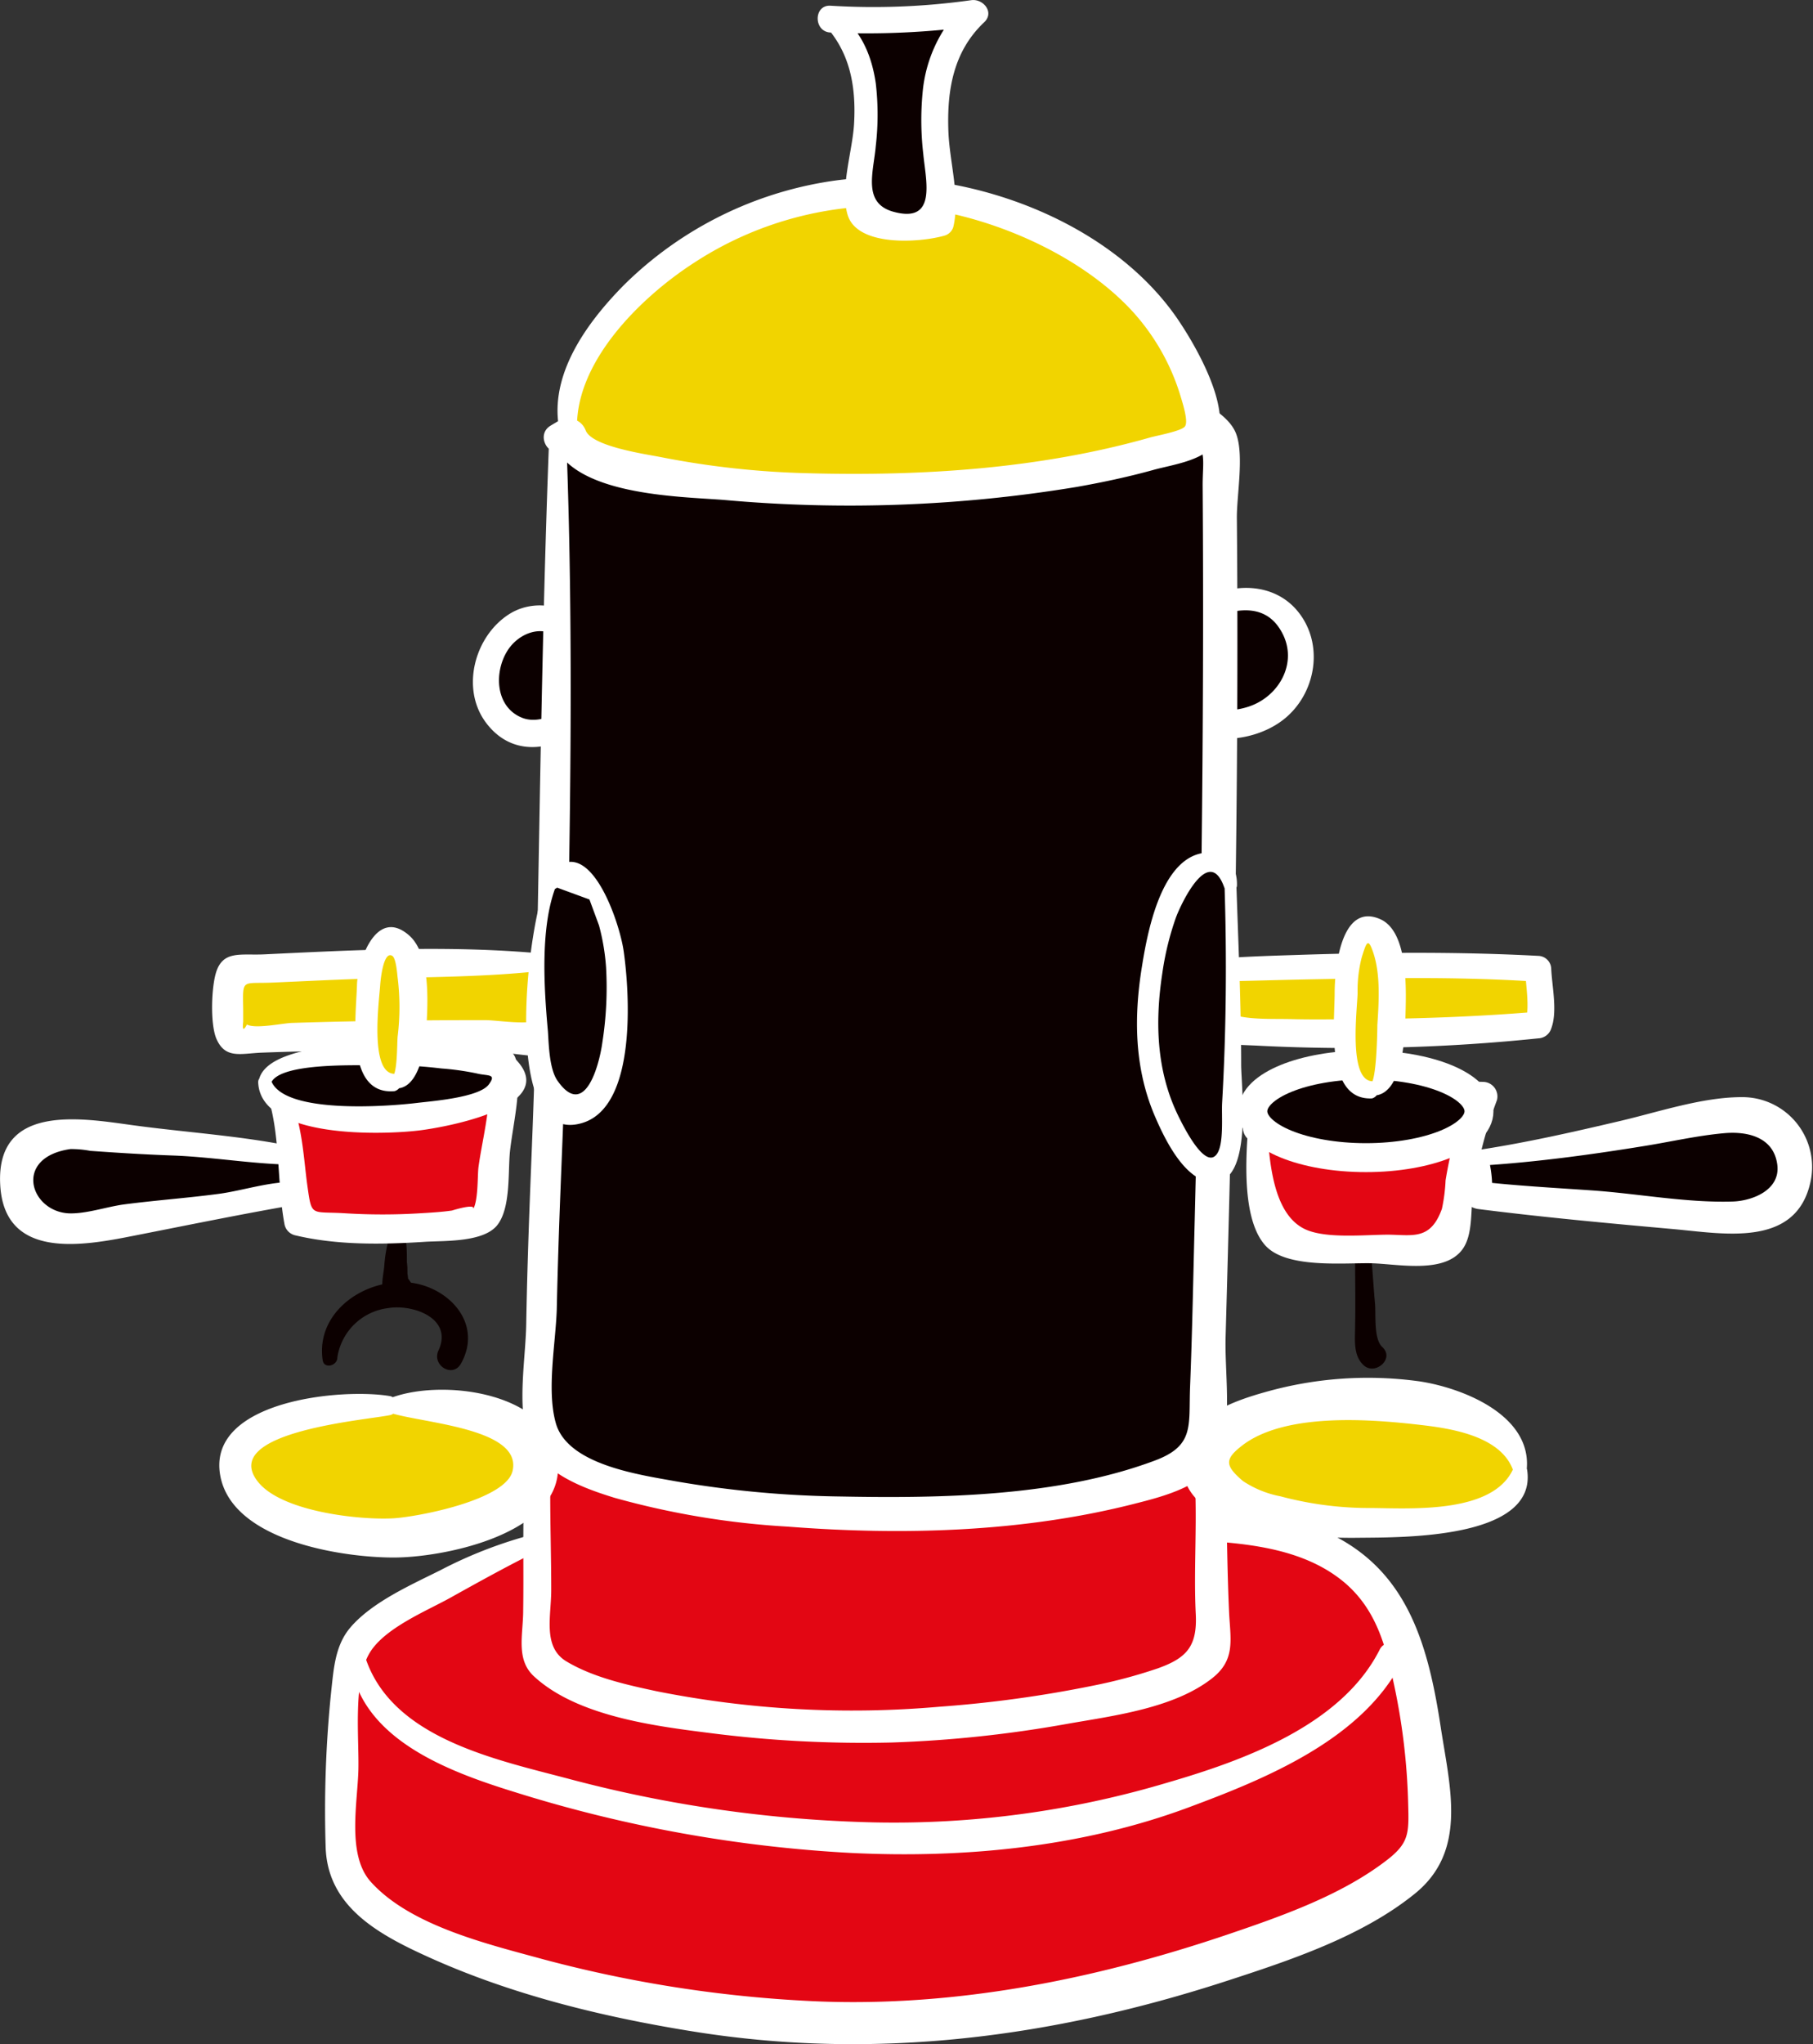 <svg xmlns="http://www.w3.org/2000/svg" viewBox="0 0 203 228.77"><rect x="0" y="0" width="203" height="228.77" fill="#333333" stroke="none"/><defs><style>.cls-1,.cls-5{fill:#0c0000;}.cls-2{fill:#fff;}.cls-3{fill:#e30613;}.cls-4{fill:#f1d400;}.cls-5{stroke:#fff;stroke-miterlimit:10;stroke-width:3.24px;}</style></defs><title>5</title><g id="Слой_2" data-name="Слой 2"><g id="Layer_1" data-name="Layer 1"><path class="cls-1" d="M34.87,129.55,7.69,126.76a5.34,5.34,0,0,0-5.85,5.68v.18a5.33,5.33,0,0,0,6.14,5l26.87-4.31Z"/><path class="cls-2" d="M35.07,128.82c-6.62-1.66-13.74-2-20.49-2.94-5.64-.78-15-2.32-14.56,6.64.41,8.52,9.24,6.9,14.86,5.79,6.78-1.33,13.51-2.72,20.33-3.85a1.26,1.26,0,0,0,.92-1.21q0-1.86,0-3.72a1.24,1.24,0,0,0-2.48,0,12.78,12.78,0,0,0,0,1.86c.28,1.74-.84,1.22.86.66a5.1,5.1,0,0,1-1.51.24c-2.69-.11-5.81.95-8.49,1.31-3.52.47-7.07.72-10.59,1.18-1.93.25-4.34,1.1-6.29,1-4.32-.29-6.12-6.28.26-7.19a11.52,11.52,0,0,1,2.22.2c3.06.22,6.14.41,9.21.52,5.2.19,10.36,1.23,15.57,1A.75.75,0,0,0,35.07,128.82Z"/><path class="cls-1" d="M166,129.55c9-.88,19-3.33,28.41-4.8A5.74,5.74,0,0,1,201,130.2v.15a5.76,5.76,0,0,1-6.25,6.06c-10.22-.94-24.2-2-29.2-2.59Z"/><path class="cls-2" d="M166,130.43c6-.38,12.13-1.21,18.1-2.18,3-.48,6-1.18,9-1.44,2.55-.22,5.5.43,5.9,3.52.38,2.88-2.86,4.07-5,4.13-5.18.16-10.67-.9-15.85-1.25-4.22-.29-8.44-.52-12.64-1l1.54,1.54a13,13,0,0,0-.47-4.42.65.65,0,0,0-1.17-.15,14.08,14.08,0,0,0-1.44,4.58c-.11.9.8,1.44,1.54,1.54,7.24.92,14.52,1.59,21.79,2.24,5.67.5,13.91,2.18,15.45-5.43a7.81,7.81,0,0,0-7.76-9.33c-4.4,0-9.32,1.67-13.6,2.67-5.24,1.23-10.34,2.39-15.67,3.21C164.83,128.85,165.06,130.5,166,130.43Z"/><path class="cls-1" d="M64.52,72.78a4.06,4.06,0,0,0-4.23-3.72,6.21,6.21,0,0,0-4.93,3.43,7.3,7.3,0,0,0-.25,6.71,5.4,5.4,0,0,0,5.77,2.88,8,8,0,0,0,2.78-1.44A6.69,6.69,0,0,0,66.57,77a7.52,7.52,0,0,0-.17-3.11c-.42-2.14-.94-4.43-2.53-5.9"/><path class="cls-2" d="M65.73,72.78c.16-4.64-5.23-6.25-8.69-4.07-3.92,2.47-5.5,8.39-2.59,12.21,3.15,4.15,8.2,3,11.57-.16,3.69-3.51,2.4-10.53-1.1-13.8a1.49,1.49,0,0,0-2.1,2.1A11.58,11.58,0,0,1,65.08,76c-.22,2.71-4,5.33-6.58,4.34-3-1.16-3.22-5-1.72-7.46,1.65-2.7,5.64-3.36,6.57.23a1.22,1.22,0,0,0,2.39-.32Z"/><path class="cls-1" d="M133.15,69.41c2.73-2.24,6.82-3.32,9.77-1.38s3.54,6.29,1.72,9.23a8.78,8.78,0,0,1-9,3.66,6.65,6.65,0,0,1-4.28-2.51,7.41,7.41,0,0,1-1-2.38,14.71,14.71,0,0,1,1.86-11.59"/><path class="cls-2" d="M133.56,70.11c3-1.47,7.61-3.42,9.87.48,2,3.37-.09,7.29-3.57,8.47-3.78,1.27-7.45-.39-8.16-4.43-.6-3.37.35-6.42,1.79-9.43a1.48,1.48,0,0,0-2.55-1.49c-3,4.06-3.91,11.16-1,15.53s9.86,4.32,13.74,1.31c3.69-2.86,4.67-8.53,1.56-12.22-3.27-3.88-9.51-3-12.69.52a.81.81,0,0,0,1,1.26Z"/><path class="cls-1" d="M37.76,152a6.55,6.55,0,0,1,5.69-5.61c2.73-.47,7.32,1.11,5.65,4.73-.78,1.68,1.59,3.14,2.52,1.47,2.68-4.82-2-9.22-6.81-9.11s-9.42,3.78-8.68,8.74c.15,1,1.56.64,1.64-.22Z"/><path class="cls-1" d="M43.52,138.67a16.44,16.44,0,0,0-.5,3.08c-.1,1-.43,2.15,0,3.06,1,2.1,4.19.33,2.84-1.5a1.43,1.43,0,0,0-1.92-.5l-.08,0a1.39,1.39,0,0,0,1.07,2.53l.09,0-1.72-1v-.5l1-1-.12,0,1.44.38c.16.15,0-.64,0-.74,0-.4,0-.81-.06-1.21,0-.81,0-1.62-.11-2.42a1,1,0,0,0-1.94-.26Z"/><path class="cls-3" d="M30.71,121.82c1.33,1.7,2,11.69,2.71,14.85,5.67,1.55,20.44.69,21-.61.29-.68,2.21-16,1.72-17.11a65.5,65.5,0,0,0-16.86,2"/><path class="cls-2" d="M29.78,122.08c1.69,4.62,1.17,10.18,2.09,15A1.59,1.59,0,0,0,33,138.23c4.71,1.13,9.76,1.05,14.56.74,2.19-.14,6.64.09,8.16-1.92s1.13-6.13,1.4-8.37c.37-3.15,1.36-7,.63-10.17a1.67,1.67,0,0,0-1.59-1.21,58.23,58.23,0,0,0-17.24,2.3,1.41,1.41,0,0,0,.75,2.72,100.27,100.27,0,0,1,16.49-1.72l-1.59-1.21c.76,3.26-.57,8-1,11.26-.12,1,0,4-.7,4.82.79-.94-2-.08-2.27,0-1.2.17-2.43.24-3.64.31a67.72,67.72,0,0,1-8.25,0c-3.91-.25-3.79.48-4.29-3.06s-.6-8.72-3.06-11.58a1,1,0,0,0-1.62.94Z"/><path class="cls-1" d="M151.73,141c0,2.45.05,4.9,0,7.35,0,1.54-.26,3.37,1,4.47s3.45-.76,2.06-2.06c-1-.9-.72-3.59-.83-4.86-.15-1.63-.24-3.27-.39-4.9a1,1,0,0,0-1.91,0Z"/><path class="cls-3" d="M140.84,124.3a44.22,44.22,0,0,0,1.58,13,1.85,1.85,0,0,0,2,1.69,91,91,0,0,0,16.61.69,2.41,2.41,0,0,0,1-.19c.79-.4.92-1.47,1-2.36A47,47,0,0,1,166,122.73a73.44,73.44,0,0,0-25.33,3.47"/><path class="cls-2" d="M139.93,124.3c-.37,3.88-1.14,11.86,1.74,15.07,2.34,2.61,8.73,1.94,11.92,2,3,.09,8.14,1.2,10.16-1.56,1.17-1.6.91-4.27,1.16-6.15a49.45,49.45,0,0,1,2.7-10.54,1.63,1.63,0,0,0-1.56-2.05,79.53,79.53,0,0,0-25.76,3.53c-2,.61-1.14,3.74.86,3.12a76.88,76.88,0,0,1,24.9-3.41l-1.56-2.05a51.44,51.44,0,0,0-2.63,9.83,19.13,19.13,0,0,1-.41,3.19c-1.27,3.53-3.25,2.92-6,2.89-2.53,0-6.89.47-9.23-.57-4.26-1.89-4.15-9.57-4.46-13.35a.91.91,0,0,0-1.82,0Z"/><path class="cls-3" d="M59.91,172.65c-5.13,1.77-18.69,8.69-20.09,11.53C38.63,186.6,38,198,38.34,208.35c.25,8.49,32.74,18.22,59.09,18.22,22.67,0,62.62-12.75,62.62-21.06a81.16,81.16,0,0,0-3.2-22.71c-1.32-4.63-5.32-8.11-9.75-9.91s-9.28-2.18-14.05-2.4a264.43,264.43,0,0,0-35.74.76"/><path class="cls-2" d="M59.65,171.72a49.46,49.46,0,0,0-10.34,4c-3.24,1.62-7.65,3.56-10.08,6.41-1.7,2-1.86,4.56-2.14,7.09a130.12,130.12,0,0,0-.63,17.4c.16,6.73,5.88,9.84,11.51,12.39,9.34,4.23,19.61,6.73,29.71,8.34,20.29,3.25,40.14.67,59.59-5.64,7.17-2.33,15.24-5,21.16-9.8s3.91-11.88,2.87-18.74c-1.59-10.44-4.38-19.14-15.38-22.72-7.16-2.33-15.37-2-22.8-2.07a253.48,253.48,0,0,0-25.8,1.16c-2.14.21-2.19,3.56,0,3.39a281.64,281.64,0,0,1,35.74-.6c6,.32,12.83.76,17.61,4.88,3.44,3,4.49,7,5.41,11.27a71.7,71.7,0,0,1,1.59,13.35c.09,3.37.13,4.43-2.51,6.43-5,3.81-11.45,6.1-17.36,8.11-15.51,5.28-31.85,8.5-48.26,7.5a142.45,142.45,0,0,1-28.83-4.64c-6.09-1.67-14.81-3.73-19.22-8.67-2.67-3-1.45-8.83-1.36-12.54.08-3.5-.6-9.72,1.18-12.91,1.6-2.86,6.38-4.79,9.1-6.3,3.3-1.84,6.61-3.67,10-5.34,1-.5.29-2-.74-1.76Z"/><path class="cls-3" d="M66.58,157.36c-5,1.9-6.42,4-6.45,9.4s.08,13.74,0,19.1c8.74,6.59,26.39,7.16,37.3,7.34,7.95.13,29.18-2.18,36.34-6.29.7-.4,2.31-1.53,2.23-2.47-.63-7.69-.39-18-1-25.74a5.93,5.93,0,0,0-.61-2.59c-.86-1.44-2.7-1.85-4.34-2.1-23.4-3.63-42.2-4.68-64.9,2.11"/><path class="cls-2" d="M66.32,156.39c-5.91,2.1-7.55,5.55-7.68,11.65-.09,4.06,0,8.12-.06,12.18,0,2.7-.85,5.47,1.2,7.37,4.82,4.46,13.45,5.56,19.62,6.34A135.2,135.2,0,0,0,99.9,195a136.7,136.7,0,0,0,19.73-2.11c5.15-.9,11.93-1.75,16.17-5.14,2.48-2,2-4.15,1.83-7.1-.22-4.7-.25-9.42-.36-14.12-.08-3.33.49-7.86-1-10.94s-4.68-3.35-7.59-3.83c-20.88-3.41-43.81-4.94-64.06,2.5a1.93,1.93,0,0,0,1,3.73c15.29-3.34,29.68-5.45,45.38-4.21,3.56.28,7.11.67,10.66,1.11,4.48.55,10.38,0,11.47,5.28,1.33,6.48.42,13.88.76,20.48.18,3.63-1.07,4.92-4.27,6.06a56.36,56.36,0,0,1-7.19,1.92A135.06,135.06,0,0,1,105.16,191a112,112,0,0,1-31.61-1.73c-3.37-.72-7.13-1.55-10.12-3.34-2.72-1.63-1.69-5.1-1.71-8.08,0-3.49-.11-7-.11-10.49,0-4.68,1.22-7.12,5.48-9.18a1,1,0,0,0-.77-1.84Z"/><path class="cls-4" d="M61.6,107.65c-13.49.16-22.27.16-35.73,1-.34,0-.45,7.76.12,7.74,11.51-.53,25.3-.59,36.82-.19,1.55.05.61-2,.8-3.41"/><path class="cls-2" d="M61.6,106.8c-10.58-1.07-21.39-.51-32,0-2.67.13-4.7-.51-5.45,2.17-.48,1.72-.61,5.57.06,7.23,1,2.36,2.73,1.69,5.13,1.6,5.62-.21,11.24-.28,16.87-.24q4.47,0,8.93.17c2.42.07,5.29.79,7.67.38,3.1-.53,2.89-2.72,2.66-5.38a1.87,1.87,0,0,0-3.73,0c-.15,2.58-5.39,1.43-7.48,1.43q-5.38,0-10.76.07t-10.71.24c-1,0-4.19.72-5.14.18q-.58,1.1-.42-.31,0-.69,0-1.38c-.05-3.51-.2-2.85,3.29-3s6.7-.32,10-.42c7-.22,14.06-.15,21.06-1a.85.85,0,0,0,0-1.7Z"/><path class="cls-4" d="M43.45,157.3c-9.34,0-16.81,3.21-17.11,5.68-.58,4.73,3.81,7.53,16.3,9.09,4.23.53,17.28-3.2,17.28-7.36C59.93,159.17,54,157.3,43.45,157.3Z"/><path class="cls-2" d="M43.74,156.25c-5.28-.95-20.6.43-19.08,8.87,1.32,7.31,13.62,9.18,19.41,9.18,5.53,0,17.91-2.49,18.4-9.59.63-9-13.51-10.74-19.36-8a.68.68,0,0,0,0,1.17c2.7,1.34,15.48,1.64,14.28,6.74-.77,3.25-10.57,5.12-13.32,5.29-3.7.22-12.59-.71-15.23-4.14-4.31-5.6,12.46-6.87,14.89-7.42A1.1,1.1,0,0,0,43.74,156.25Z"/><path class="cls-4" d="M132.12,108.88c-.22-.29,26.4-1.37,40.13-.46,0,1.57.25,6.26,0,6.28-7.44.69-13.44.83-20.94.92A92.9,92.9,0,0,1,136.4,115a5.27,5.27,0,0,1-2-.63,2.45,2.45,0,0,1-1-2,9.17,9.17,0,0,1,.74-4.28"/><path class="cls-2" d="M132.63,109.75c-.68.34.64.11,1.06.13,1.15.05,2.35,0,3.5-.06,3.46-.07,6.92-.18,10.38-.24,8.21-.15,16.46-.27,24.66.29l-1.45-1.45c0,1.61.57,4.36,0,5.89l1.44-1.1c-6.36.54-12.72.77-19.1.84-2.82,0-5.65.07-8.47,0-4.1-.12-10.55.65-9.18-5.65.32-1.47-1.85-2.6-2.57-1.08-1,2.12-1.84,5.06-.41,7.2,1.7,2.57,6,2.35,8.76,2.52a204.21,204.21,0,0,0,31-.84,1.58,1.58,0,0,0,1.44-1.1c.72-1.9.09-4.68,0-6.68a1.49,1.49,0,0,0-1.45-1.45c-9-.48-18.1-.4-27.14-.1-3.41.11-6.83.21-10.22.55-1,.1-2.7,0-3.49.75s.23,2.1,1.23,1.6Z"/><path class="cls-1" d="M62.44,49c0,11.45-.6,65.6-1.06,76.45-.53,12.28-.86,21.41-.86,33.7,0,8.35,26.62,10.25,37.6,10.25,11.74,0,36.35-2.34,36.77-7.91.44-5.85,1.06-40,1.91-67.67.19-6.25-.26-33.77-.26-45.05C118.11,34.31,80.43,37.88,62.44,49Z"/><path class="cls-2" d="M61.49,49c-.88,22.92-1.08,45.84-1.59,68.77-.12,5.61-.38,11.22-.59,16.83-.17,4.55-.31,9.1-.39,13.65-.07,3.72-1,8.91.14,12.5,1.33,4,6.09,5.74,9.76,6.87a91.26,91.26,0,0,0,19.36,3.22c12.81,1,26.27.64,38.78-2.54,3.34-.85,8.51-2.1,9.74-5.86s.42-9,.53-12.81c.86-30.6,1.53-61.13,1.26-91.74,0-2.58.82-7-.09-9.37s-4.64-4-6.89-5.13A62,62,0,0,0,108.9,37.7C93,36.5,75.42,39.31,61.64,47.64c-1.75,1.06-.16,3.81,1.61,2.75,11.64-7,26.1-9.46,39.51-9.37a67.3,67.3,0,0,1,21.67,3.4,40.24,40.24,0,0,1,8.29,4c2.6,1.64,1.91,2.91,1.94,6.08.19,27.4-.21,54.68-.89,82.08-.16,6.22-.27,12.44-.52,18.65-.17,4.35.53,6.57-4,8.24-10.72,4-23.82,4.22-35.15,4a117,117,0,0,1-18.44-1.7c-4.07-.74-12.21-1.85-13.45-6.6-1-3.67,0-8.81.13-12.61.1-4.57.25-9.13.43-13.69.19-4.89.41-9.78.52-14.67.53-23,1-46.15.11-69.17A1,1,0,0,0,61.49,49Z"/><path class="cls-4" d="M63.7,48.6c-1.58-6.38,5.82-16.23,14.56-21.34S98,19.78,107.69,22.6a55.65,55.65,0,0,1,15.73,7.11c5.67,3.87,9,8.92,10.88,15.57.22.79.55,3.53-.1,3.77C110.12,58.08,65.35,55.24,63.7,48.6Z"/><path class="cls-2" d="M64.64,48.6c-.63-7.83,7.09-15.34,13.1-19.21a39,39,0,0,1,23.69-6.27c8.66.7,19,5,25.09,11.42a24.62,24.62,0,0,1,5.67,9.81c.28.93.89,2.86.48,3.38s-3.07,1-3.9,1.23c-12.31,3.5-25.48,4.34-38.23,4a97,97,0,0,1-16.47-1.79c-1.74-.35-7.77-1.18-8.49-3-.88-2.28-4.48-1.41-3.74,1,1.91,6.31,14.24,6.38,19.24,6.78a156.28,156.28,0,0,0,39.49-1.46c2.88-.51,5.75-1.12,8.57-1.9,2-.56,5.45-1,6.74-2.8,2.51-3.56-2.13-11.33-4.08-14.17C123.64,23.8,105.9,18,92.19,20.41A41.86,41.86,0,0,0,69.91,31.85c-4.31,4.35-8.85,10.55-7.1,17C63.07,49.83,64.72,49.67,64.64,48.6Z"/><path class="cls-1" d="M92.65,1.76C95.85,4,97,8.24,97,12.16s-.92,7.8-.73,11.71a.85.85,0,0,0,1,1,49.44,49.44,0,0,0,7.3.39,1.15,1.15,0,0,0,.82-.24,1.18,1.18,0,0,0,.2-.92c-.25-4-1-7.94-.89-11.93S106,4,109.12,1.45A75.29,75.29,0,0,1,93,2.15"/><path class="cls-2" d="M92,2.45c3.15,3.14,3.87,7.11,3.63,11.38-.17,3.09-1.61,7.25-.72,10.22,1.08,3.57,8,3.13,10.84,2.32a1.44,1.44,0,0,0,1-1c.77-3.39-.43-7.22-.56-10.67-.17-4.58.54-8.93,4-12.2,1.2-1.12-.11-2.67-1.44-2.48A78.35,78.35,0,0,1,93,.64c-1.92-.12-1.93,2.92,0,3a90.52,90.52,0,0,0,16.52-.77L108.07.4a15.71,15.71,0,0,0-4.77,10,32.63,32.63,0,0,0,.08,6.84c.28,3,1.59,7.87-3.44,6.43-3.38-1-2.13-4.43-1.88-7.34a30.21,30.21,0,0,0,0-7C97.55,5.81,96.14,2.9,93.14.92c-.94-.62-2,.76-1.19,1.54Z"/><path class="cls-1" d="M29.64,121.15c0,2.87,7.81,4,14.12,4,4,0,13.51-1.78,13.51-4.41s-9.35-3-12.44-3C44.83,117.76,29.64,118.28,29.64,121.15Z"/><path class="cls-2" d="M28.91,121.15c.31,6.34,14,5.84,18,5.36,2.47-.29,15.74-2.53,11-7.78-3.17-3.51-11.21-2.62-15.46-2.15-2.93.32-12.79.47-13.48,4.38-.15.86,1.1,1.24,1.33.37.65-2.43,9.43-2.08,11.4-2.13a53.61,53.61,0,0,1,7.72.37,30,30,0,0,1,3.93.55c1.27.32,2.29,0,1.39,1.23-1.07,1.48-6.43,1.88-8,2.07-3.33.41-14.92,1.28-16.37-2.46C30.07,120.25,28.87,120.27,28.91,121.15Z"/><ellipse class="cls-5" cx="152.94" cy="124.36" rx="12.66" ry="5.19"/><path class="cls-4" d="M153.64,122c-3.44.43-2.9-5.81-2.9-10,0-.6-.32-8,2.8-8C156.84,104.07,156.34,122,153.64,122Z"/><path class="cls-2" d="M153.64,121c-2.68-.14-1.68-8-1.63-9.86a14.81,14.81,0,0,1,.46-4c.54-1.72.71-2.25,1.29-.54.83,2.46.63,5.54.46,8.1,0,.69-.09,6.34-.76,6.61a.66.66,0,0,0,.17,1.29c3.41.17,3.67-6.52,3.73-8.58.07-2.78.46-9.69-2.8-11.15-4.49-2-5.12,5.74-5.12,8.25,0,3.23-1.07,12.06,4.19,11.8A1,1,0,0,0,153.64,121Z"/><path class="cls-4" d="M44.15,121.14c-3.44.43-2.9-3.66-2.9-7.8,0-3.47-.32-8,2.8-8S46.63,121.14,44.15,121.14Z"/><path class="cls-2" d="M44.15,120.17c-2.78-.08-1.71-8.08-1.58-9.93.05-.74.38-3.83,1.34-3.28.45.26.56,2.06.62,2.5a26.9,26.9,0,0,1,0,6.48c-.09.72,0,4.34-.66,4.64s-.24,1.18.33,1.22c2.85.23,3.44-4.95,3.54-6.74.16-2.84.51-8.33-2-10.44-3.69-3.13-5.71,3.05-5.77,5.62-.09,3.4-1.34,12.35,4.2,11.87A1,1,0,0,0,44.15,120.17Z"/><path class="cls-4" d="M170.16,164.69c0,4.73-9.32,5.6-16.53,5.71-9.06.15-18.8-1.81-18.8-7.11,0-3.92,9.66-6.65,18.45-6.65C166.18,156.65,170.16,161.52,170.16,164.69Z"/><path class="cls-2" d="M169.47,164.29c-2.18,5.09-11.24,4.52-15.83,4.47a38.71,38.71,0,0,1-10.27-1.31,11.45,11.45,0,0,1-4.2-1.71c-2-1.71-2.08-2.42-.13-3.94,4.79-3.74,14.35-3,20-2.34,3.5.4,9.34,1.28,10.49,5.42.17.62,1.25.72,1.36,0,1-6.34-6.92-9.52-11.92-10.29a42.11,42.11,0,0,0-17.42,1.23c-3.19.9-7.84,2.5-8.85,6.13-2.67,9.65,13.95,10.21,19.38,10.14,4.52-.06,20.12.26,18.91-7.61A.81.81,0,0,0,169.47,164.29Z"/><path class="cls-1" d="M61.8,98.77a2.28,2.28,0,0,1,3.18-1,5.26,5.26,0,0,1,1.93,2.39c2.72,5.59,2.41,12.18,1.45,18.33a8.85,8.85,0,0,1-1.84,4.83c-1.2,1.27-3.59,2.25-5-1C58.72,116.22,60.9,100.25,61.8,98.77Z"/><path class="cls-2" d="M62.37,99.33,66,100.66l1.07,2.9a24.48,24.48,0,0,1,.79,4.69,39.8,39.8,0,0,1-.41,8.38c-.37,2.7-2,8.59-5,4.35-.95-1.3-1-4.09-1.1-5.56-.44-4.86-.91-11.9,1-16.49.26-.61-.77-1-1.06-.45-2.18,4.34-5.46,30.08,3.94,27.18,6.12-1.89,5.26-14.65,4.6-19.23-.49-3.45-4.19-14.36-8.73-8.06C60.56,99.12,61.73,99.94,62.37,99.33Z"/><path class="cls-1" d="M137.77,99.13a2.43,2.43,0,0,0-3-2.55,3.53,3.53,0,0,0-1.92,1.35c-2.74,3.24-4.4,10.71-4.4,17.38,0,9.58,6.69,17.91,8.47,15.41S137.77,99.13,137.77,99.13Z"/><path class="cls-2" d="M138.5,99.13c.08-2.49-1.53-4.25-4.16-3.6-4.51,1.11-5.92,9.15-6.49,12.71-.9,5.59-.83,11.2,1.38,16.48,1,2.35,3.28,7.37,6.46,7.57,4.66.3,3.28-10.6,3.28-13.17,0-6.67-.31-13.33-.53-20,0-.86-1.36-.86-1.33,0,.26,8.07.19,16.24-.27,24.3-.08,1.36.22,4.55-.57,5.7-1.28,1.85-3.66-2.84-4.4-4.37-2.41-5-2.55-10.49-1.72-15.88a32.22,32.22,0,0,1,1.51-6.17c.51-1.4,3.69-8.31,5.42-3.38A.74.74,0,0,0,138.5,99.13Z"/><path class="cls-2" d="M39.15,185.33c.79,9.23,11.08,12.93,18.65,15.27a152.73,152.73,0,0,0,37.49,6.76c12.66.62,25.79-.64,37.75-5.08,8.62-3.2,19.4-7.57,23.88-16.24.84-1.62-1.62-3.05-2.44-1.43-4.28,8.49-15.33,12.43-23.83,14.9a107,107,0,0,1-32.79,4.43,145.39,145.39,0,0,1-33.9-4.8c-8.36-2.23-20.36-4.58-23.16-14-.26-.87-1.74-.76-1.65.22Z"/></g></g></svg>